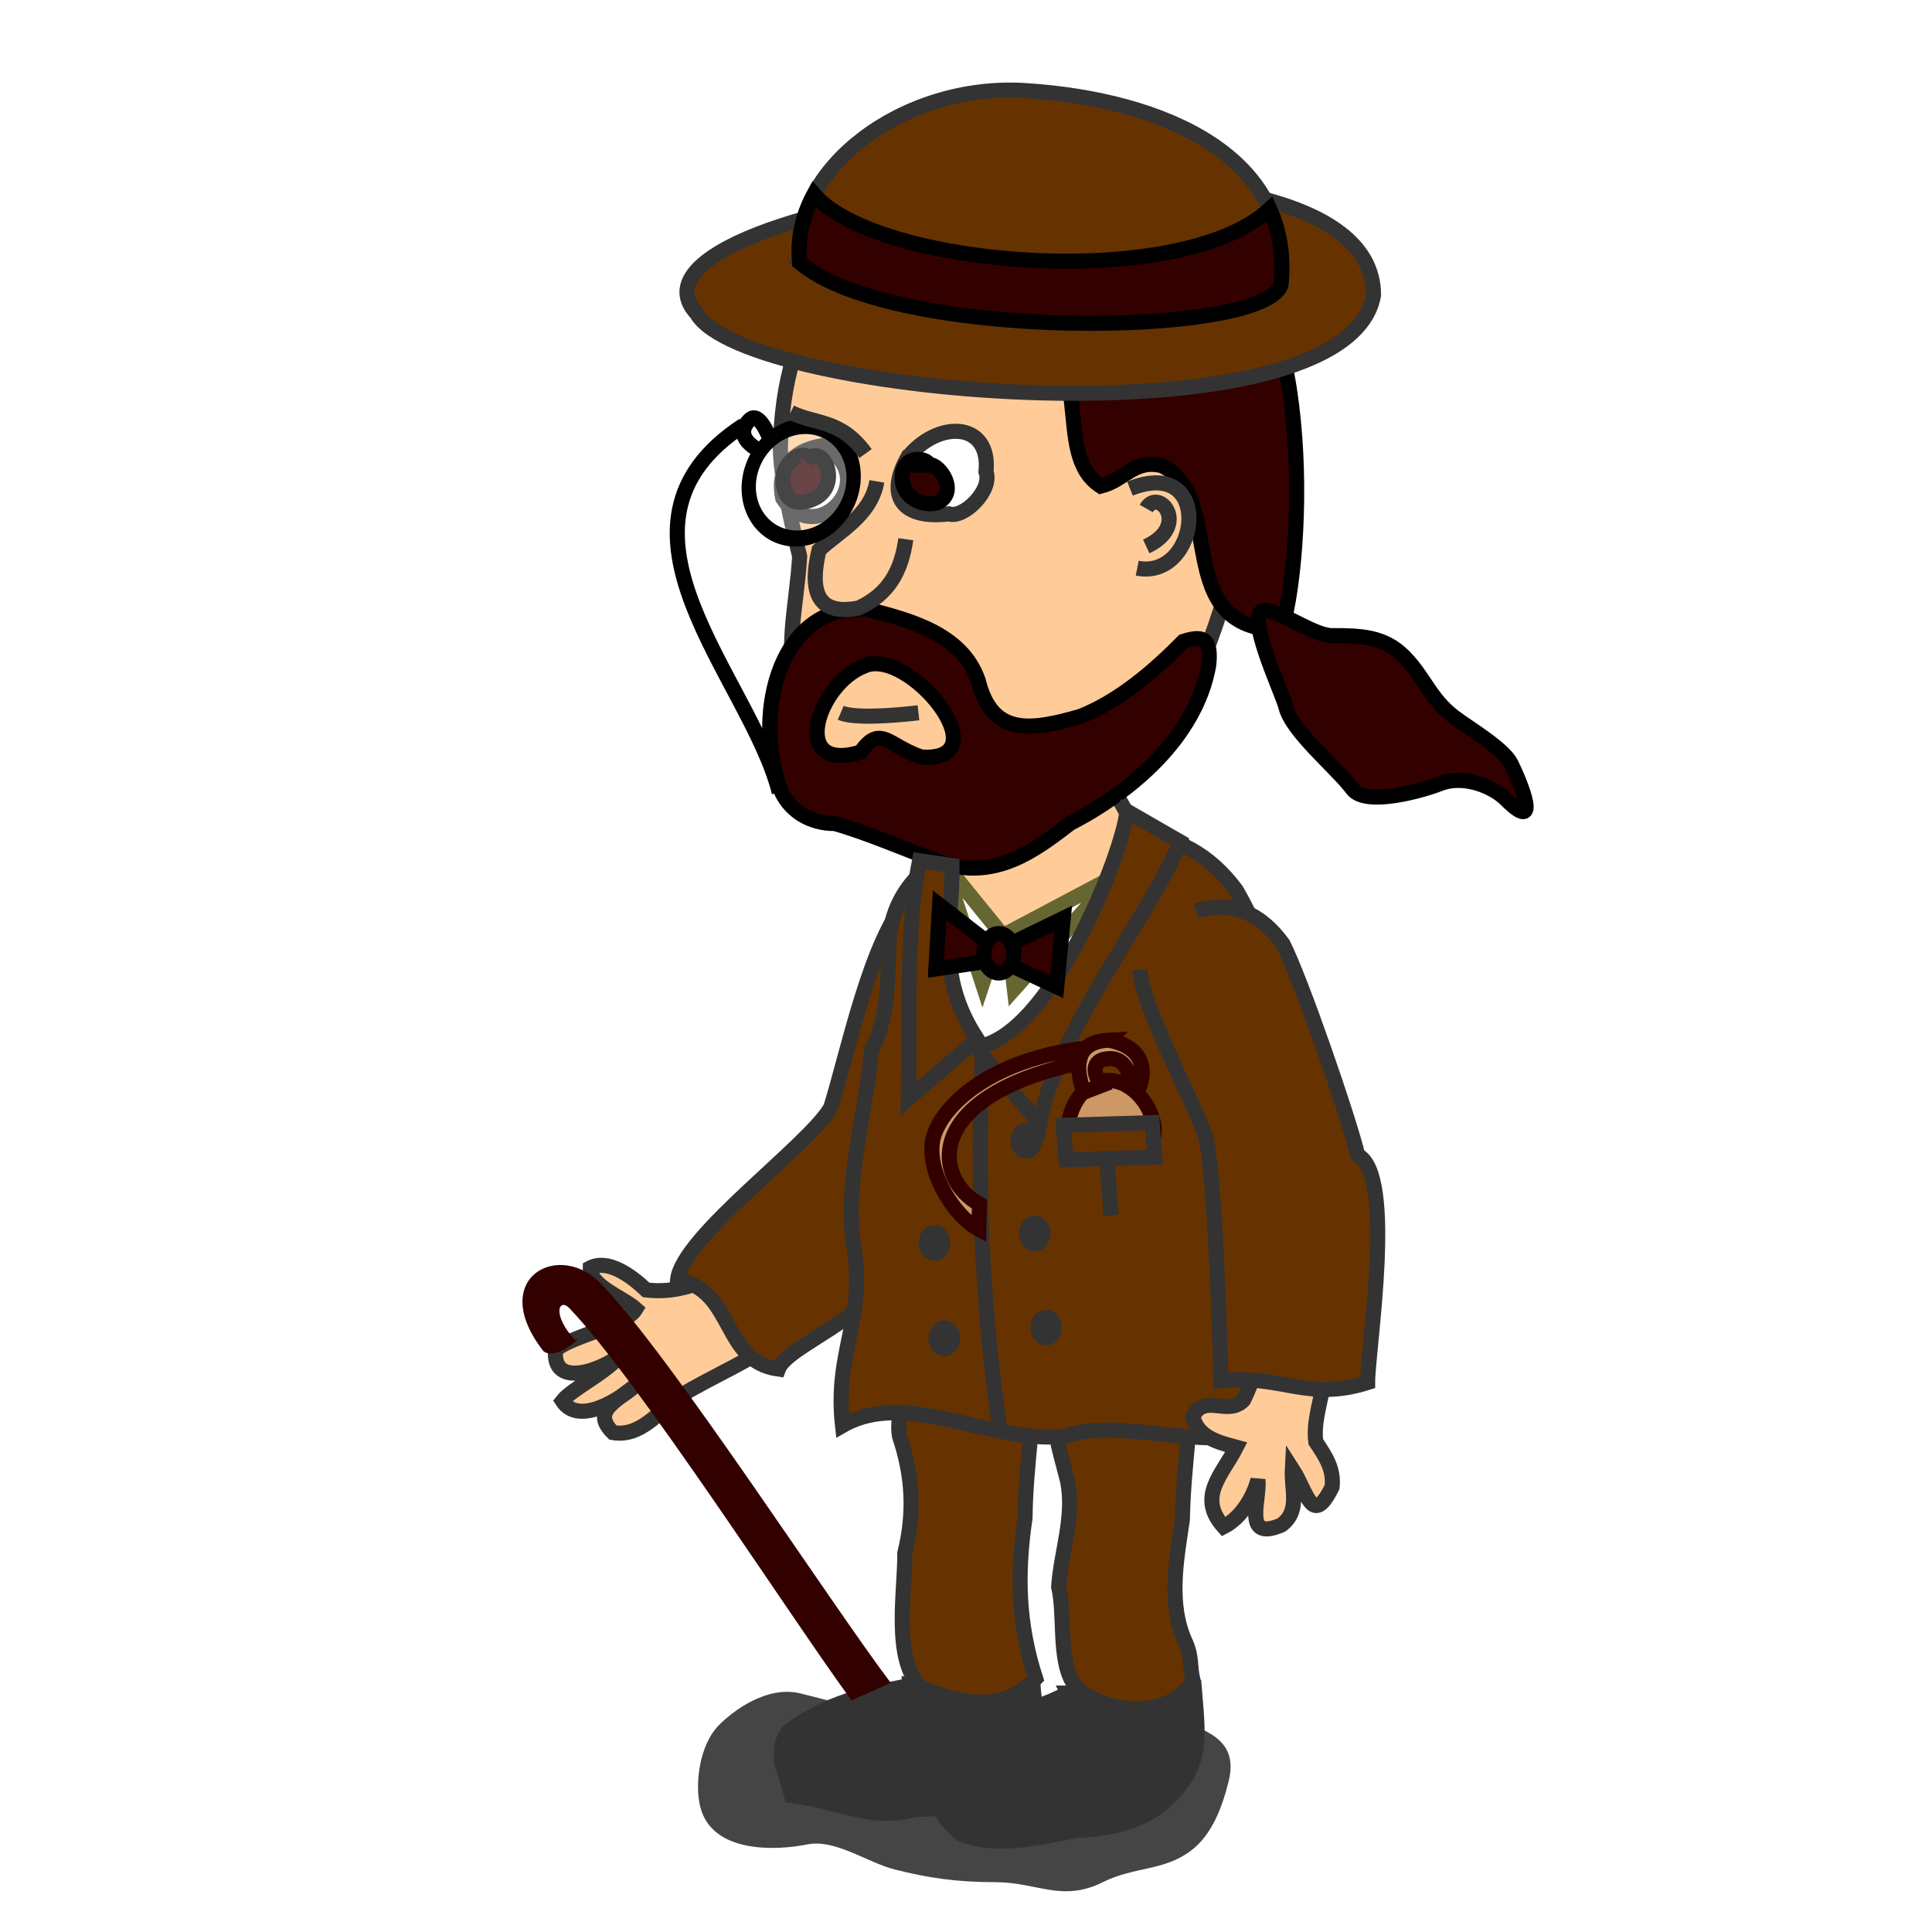 <?xml version="1.0" encoding="UTF-8" standalone="no"?>
<svg xmlns:rdf="http://www.w3.org/1999/02/22-rdf-syntax-ns#" xmlns="http://www.w3.org/2000/svg" height="128" width="128" version="1.0" xmlns:cc="http://creativecommons.org/ns#" xmlns:dc="http://purl.org/dc/elements/1.1/">
 <defs>
  <filter id="filter3443" height="1.653" width="1.25" y="-.327" x="-.125">
   <feGaussianBlur stdDeviation="1.963"/>
  </filter>
 </defs>
 <g transform="matrix(.937 0 0 .937 106.22 41.59)">
  <path d="m-47.84 76.69c-1.872 0.605-6.113-0.639-8.895-1.334-2.356-0.589-4.727 1.169-5.782 2.224-1.413 1.413-1.725 4.217-1.334 5.781 0.832 3.328 5.382 3.105 7.561 2.669 2.008-0.402 4.244 1.283 6.226 1.779 2.277 0.569 4.263 0.889 7.117 0.889 2.899 0 4.684 1.439 7.56 0 2.231-1.115 4.291-0.772 6.227-2.223 1.512-1.135 2.226-3.124 2.668-4.893 0.784-3.135-1.876-3.607-3.558-4.447-2.161-1.081-5.906-0.414-7.56 0-1.774 0.443-3.316-2.224-5.782-2.224-2 0-1.06 1.779-4.448 1.779z" fill-opacity=".728" fill-rule="evenodd" filter="url(#filter3443)"/>
  <g fill-rule="evenodd" stroke="#333333333" stroke-width="1.067px" fill="#333333333">
   <path d="m-49.073 74.798c-3.175 0.624-5.789 1.221-8.485 3.182-0.6 0.719-0.573 1.412-0.53 2.298 0.237 0.764 0.51 1.512 0.707 2.298 2.752 0.257 5.792 1.905 8.666 0.98 3.019 0.038 6.07-1.019 8.57-2.836 0.577-1.71-0.043-4.028-0.177-5.922-2.784 0.874-5.949 0.733-8.751 0z"/>
   <path d="m-57.381 81.073c3.251-0.556 6.501 1.578 9.887 1.124 3.143-0.104 4.775-2.388 7.083-2.538"/>
   <path d="m-37.847 75.328c-2.531 1.352-6.34 2.044-8.839 4.154-0.427 0.899-0.41 1.938-0.53 2.917 0.144 1.294 0.905 2.112 1.856 2.917 2.566 0.993 5.428 0.218 8.043-0.265 2.295-0.081 5.001-0.607 6.599-2.356 2.47-2.31 2.056-4.503 1.798-7.721-2.976 0.226-5.944 0.354-8.927 0.354z"/>
  </g>
  <g stroke-width="1.067px" fill-rule="evenodd">
   <path d="m-38.009 53.178c-0.145 0.779-0.889 2.802-0.625 4.125 0.204 1.016 0.508 2.031 0.75 3 0.519 2.545-0.445 4.982-0.625 7.5 0.515 2.208-0.136 5.698 1.375 7.25 2.63 1.987 6.665 1.894 8.125-0.625-0.25-1.001-0.059-1.598-0.5-2.625-1.286-2.739-0.677-5.864-0.25-8.75 0.058-3.791 0.768-7.456 0.625-11.25-2.167-0.801-7.507-0.221-8.875 1.375z" stroke="#333333300" fill="#663300"/>
   <path d="m-49.134 53.053c-0.145 0.779-0.889 2.802-0.625 4.125 0.944 2.795 1.074 5.406 0.375 8.25 0.016 2.789-0.872 7.449 1.125 9.5 2.846 1.127 5.707 1.845 8.125-0.625-1.245-3.852-1.343-7.364-0.75-11.375 0.029-3.801 0.769-7.43 0.625-11.25-2.167-0.801-7.507-0.221-8.875 1.375z" stroke="#333333300" fill="#663300"/>
   <path d="m-46.509 83.46c3.128 0.671 6.523 1.018 8.948 0.058 2.916-0.386 5.516-0.991 8.199-3.859" stroke="#333333333" fill="#333333333"/>
  </g>
  <path d="m-60.78-14.329c-11.003 7.176 0.519 17.921 2.518 25.973" stroke="#000000000" stroke-width="1.067px" fill="none"/>
  <g fill-rule="evenodd" stroke-width="1.067px">
   <path d="m-53.853 37.948c-1.415 0.282-2.346 1.097-3.293 2.109-2.261 1.765-3.206 4.673-5.804 5.951-1.761 0.593-2.881 1.01-4.716 0.818-1.125-1.068-2.738-2.197-3.959-1.562-0.03 1.287 2.287 2.068 3.22 2.906-0.744 1.233-4.386 1.825-5.667 2.878-0.302 2.816 3.343 1.416 4.604 0.355-0.988 1.254-3.454 2.404-4.128 3.27 1.152 1.783 4.165-0.122 5.449-1.347-1.43 1.321-3.507 1.976-1.873 3.582 1.924 0.328 3.216-1.438 4.657-2.537 2.471-1.524 5.202-2.562 7.493-4.383 2.863-3.19 8.11-5.399 9.666-9.496-0.916-2.938-3.423-1.852-5.649-2.544z" stroke="#333333300" fill="#ffcc99"/>
   <path d="m-49.029 19.028c-2.76 2.858-4.41 11.167-5.597 14.901-1.482 2.634-10.497 9.103-10.825 12.166 4.056 0.766 3.103 5.771 7.126 6.324 0.632-1.676 6.399-3.484 8.538-7.56 4.1-7.813 5.392-19.452 5.458-22.836" stroke="#333333300" fill="#663300"/>
   <path d="m-23.228 55.797c-2.869-3.539-0.893-8.841-0.527-12.894-1.256-5.07 2.006-10.48 0.929-15.547-0.476-3.176-1.53-6.036-3.126-8.805-1.824-2.468-4.261-3.872-7.358-4.03-3.974 0.582-7.986 0.046-11.932 0.904-2.911 1.267-4.918 3.365-5.242 6.508-0.141 2.836 0.05 5.393-1.266 7.954-0.395 4.552-1.906 9.174-1.265 13.739 0.915 5.311-1.364 7.49-0.776 12.787 4.583-2.624 10.523 1.332 15.727 0.749 4.365-1.56 12.128 1.945 14.836-1.365z" stroke="#333333300" fill="#663300"/>
  </g>
  <path d="m-46.89 16.627l-0.656 11.619 3.654 1.218 3.748 0.469 8.059-12.744-14.805-0.562z" fill-rule="evenodd" stroke="#000000" stroke-width="1.067px" fill="#ffffff"/>
  <g fill-rule="evenodd" stroke-width="1.067px">
   <path d="m-45.946 17.568c0.541 1.427 2.109 3.307 3.687 4.235 1.796-1.603 7.85-2.45 10.022-5.554-1.246-2.533-2.128-5.576-4.858-6.902-2.318-0.265-4.568 0.38-6.775 1.022-1.777 1.386-2.473 5.418-2.076 7.199z" stroke="#333333300" fill="#ffcc99"/>
   <path d="m-24.414 44.393c0.565 3.335 0.506 7.193-1.023 10.226-1.122 1.157-2.747-0.518-3.579 1.151 0.333 1.444 1.728 1.813 3.068 2.173-0.96 1.898-2.804 3.497-0.895 5.624 1.238-0.635 2.091-2.063 2.429-3.323 0.14 1.469-1.1 4.387 1.662 3.196 1.341-1.005 0.687-2.475 0.767-3.963 1.072 1.657 1.395 4.148 2.812 1.278 0.142-1.286-0.478-2.181-1.151-3.196-0.175-1.296 0.29-2.656 0.512-3.962 1.629-2.755 2.091-5.823 2.556-8.948-1.855-2.44 0.032-5.863-1.534-8.309-0.436-1.095-0.854-2.034-1.534-2.94-2.878-0.823-5.22 0.015-6.519 2.684-1.528 3.528 1.759 5.435 2.429 8.309z" stroke="#333333300" fill="#ffcc99"/>
   <path d="m-32.764 24.177c0.131 2.598 3.784 9.291 4.625 11.722 0.68 2.49 1.065 14.774 1.091 17.338 4.3-0.457 6.091 1.485 10.386 0.133-0.01-2.265 2.01-14.706-0.697-16.073-0.683-2.806-4.044-12.503-5.282-14.928-1.51-2.113-3.564-3.111-6.146-2.35" stroke="#333333300" fill="#663300"/>
   <path d="m-43.125-28.811c-10.687-0.062-14.915 6.989-15.058 16.16 0 1.919 0.887 5.695 1.363 7.597-0.222 3.745-1.149 6.574-0.044 10.229 1.285 5.171 4.758 7.924 9.762 9.039 4.441-0.087 10.41-1.596 13.739-4.7 4.766-3.9 6.2-10.5 7.954-16.27 0.623-5.511-2.051-10.768-3.616-15.908-2.179-5.625-8.771-6.934-14.1-6.147z" stroke="#333333300" fill="#ffcc99"/>
  </g>
  <g stroke-width="1.067px" fill-rule="evenodd">
   <path d="m-56.864-21.58c-0.659-10.085 26.849-13.415 28.285-5.441 7.727 0.593 7.766 20.388 5.847 27.2-7.973-0.081-3.827-9.317-8.462-11.635-1.975-0.494-2.635 1.02-4.339 1.446-3.609-2.32 0.041-9.457-5.785-11.931-2.844 1.149-6.45 2.924-9.4 0-2.521 0-3.999 1.22-6.146 0.361z" stroke="#000000000" fill="#330000"/>
   <path d="m-23.881-1.251c-1.616 0 1.166 5.751 1.446 6.869 0.433 1.734 3.571 4.279 4.7 5.785 0.959 1.279 5.082 0.064 6.146-0.361 1.791-0.717 3.877 0.26 4.7 1.084 2.571 2.571 1.034-1.186 0.362-2.53-0.528-1.056-2.939-2.476-3.977-3.254-1.764-1.323-2.123-2.846-3.615-4.339-1.425-1.424-3.132-1.446-5.062-1.446-1.206 0-3.226-1.513-4.7-1.808z" stroke="#000000000" fill="#330000"/>
   <path d="m-42.674 21.499l-1.218 3.655-2.811-8.621 4.029 4.966z" stroke="#666633" fill="#ffffff"/>
   <path d="m-58.071 11.67c0.671 1.342 2.034 2.173 3.739 2.173 2.686 0.775 5.285 1.98 7.957 2.909 3.51 0.901 6.067-0.89 8.661-2.909 4.37-2.259 8.898-6.106 9.81-11.152 0.256-2.115-0.576-2.11-1.789-1.726-2.015 2.056-4.539 4.229-7.286 5.305-3.481 0.989-6.239 1.447-7.223-2.557-1.154-3.316-4.882-4.268-7.957-5.049-6.535-0.282-7.961 8.243-5.912 13.006zm5.848-8.979c3.154-1.332 9.725 6.779 4.027 6.455-2.394-0.797-2.892-2.347-4.314-0.352-5.074 1.538-3.073-4.829 0.287-6.104z" stroke="#000000000" fill="#330000"/>
   <path d="m-49.198-12.021c-1.531 2.753-0.346 4.367 2.931 3.969 1.007 0.363 3.105-1.649 2.623-2.984 0.36-3.583-3.432-3.661-5.554-0.985z" stroke="#333333" fill="#ffffff"/>
   <path d="m-55.28-12.871c-2.148 0.393-3.157 1.731-2.738 3.721 2.48 3.734 7.198-1.639 2.738-3.721z" stroke="#333333" fill="#ffffff"/>
  </g>
  <g fill-rule="evenodd" stroke="#333333300" stroke-width="1.067px" fill="#ffcc99">
   <path d="m-51.36-10.348c-0.425 2.465-2.811 3.613-4.09 4.857-0.654 2.735-0.262 4.698 2.812 4.09 2.147-0.998 3.009-2.653 3.323-4.857"/>
   <path d="m-33.464-9.837c5.996-2.382 4.939 6.498 0.511 5.624"/>
   <path d="m-32.314-8.431c0.871-1.527 3.163 1.206 0 2.684"/>
  </g>
  <path d="m-53.917 6.014c0.987 0.418 3.783 0.196 5.497 0" stroke="#333333300" stroke-width="1.067px" fill="none"/>
  <g stroke-width="1.067px" fill-rule="evenodd">
   <path d="m-47.777-11.498c0.395-0.365-1.92-1.045-1.79 1.023 0.101 1.602 2.038 1.984 2.684 1.534 1.299-0.905-0.268-2.877-0.894-2.557z" stroke="#000000" fill="#330000"/>
   <path d="m-56.354-11.794c0.467-0.97-2.227-0.192-1.534 2.045 0.478 1.544 2.172 0.594 2.301 0.511 1.718-1.109 0.328-3.939-0.767-2.556z" stroke="#000000" fill="#330000"/>
   <path d="m-42.111 21.593l0.468 3.936 7.122-7.965-7.59 4.029z" stroke="#666633" fill="#ffffff"/>
   <path d="m-33.678 12.972c-0.284 2.959-5.411 16.013-10.682 16.68l4.498 5.435c1.123-6.435 8.276-15.476 9.932-19.959l-3.748-2.156z" stroke="#333333300" fill="#663300"/>
   <path d="m-46.047 16.814c0.068 3.971-1.269 7.617 1.78 12.276l-4.872 4.216c0.17-5.634-0.268-11.42 0.795-16.831l2.297 0.339z" stroke="#333333300" fill="#663300"/>
  </g>
  <path d="m-43.892 30.12c-0.376 8.281-0.15 16.992 1.218 26.519" stroke="#333333300" stroke-width="1.067px" fill="none"/>
  <g fill="#333333300">
   <path d="m221.88 249.12a0.125 0.375 0 1 1 -0.26 0 0.125 0.375 0 1 1 0.26 0z" transform="matrix(8.621 0 0 3.248 -1958.6 -772.68)"/>
   <path d="m221.88 249.12a0.125 0.375 0 1 1 -0.26 0 0.125 0.375 0 1 1 0.26 0z" transform="matrix(8.621 0 0 3.248 -1959 -765.65)"/>
   <path d="m221.88 249.12a0.125 0.375 0 1 1 -0.26 0 0.125 0.375 0 1 1 0.26 0z" transform="matrix(8.621 0 0 3.248 -1958.3 -758.9)"/>
   <path d="m221.88 249.12a0.125 0.375 0 1 1 -0.26 0 0.125 0.375 0 1 1 0.26 0z" transform="matrix(8.621 0 0 3.248 -1951.9 -766.31)"/>
   <path d="m221.88 249.12a0.125 0.375 0 1 1 -0.26 0 0.125 0.375 0 1 1 0.26 0z" transform="matrix(8.621 0 0 3.248 -1951.1 -759.65)"/>
   <path d="m221.88 249.12a0.125 0.375 0 1 1 -0.26 0 0.125 0.375 0 1 1 0.26 0z" transform="matrix(8.621 0 0 3.248 -1952.5 -772.87)"/>
  </g>
  <path stroke-linejoin="round" d="m-31.753 35.587c0 1.719-1.365 0.862-3.048 0.862-1.682 0-3.048 0.857-3.048-0.862s1.178-3.582 2.861-3.582c1.682 0 3.235 1.863 3.235 3.582z" stroke-dashoffset="0pt" stroke="#330000" stroke-width="1.067" fill="#cc9966"/>
  <g stroke-width="1.067px">
   <path d="m-38.176 35.18l6.278-0.187 0.188 2.436-6.278 0.188-0.188-2.437z" fill-rule="evenodd" stroke="#333333300" fill="#663300"/>
   <path d="m-35.084 37.804l0.282 3.748" stroke="#333333300" fill="none"/>
   <path d="m-42.818 22.799l-4.108-3.18-0.265 4.505 4.439-0.662 4.108 1.921 0.464-4.837-4.638 2.253z" fill-rule="evenodd" stroke="#000000000" fill="#330000"/>
  </g>
  <path stroke-linejoin="round" d="m229.72 231.41a1.414 1.856 0 1 1 -2.83 0 1.414 1.856 0 1 1 2.83 0z" transform="matrix(.75 0 0 .75 -213.97 -150.54)" stroke-dashoffset="0pt" stroke="#000000000" stroke-width="1.423" fill="#330000"/>
  <path d="m-59.664-12.542s-1.951-0.882-0.701-2.153c0.676-0.688 1.404 1.255 1.404 1.255" stroke="#000000" stroke-width="1.067px" fill="none"/>
  <g fill-rule="evenodd" stroke-width="1.067px">
   <path d="m-64.102-22.222c3.402 5.947 45.976 9.461 47.857-1.289 0.076-14.32-55.282-6.777-47.857 1.289z" stroke="#333333300" fill="#663300"/>
   <path d="m-56.818-25.827c-0.717-6.553 7.286-12.708 15.958-12.154 9.858 0.631 18.977 4.707 18.075 13.702-1.019 3.752-27.447 4.068-34.033-1.548z" stroke="#333333300" fill="#663300"/>
   <path d="m-56.818-25.827c-0.183-1.668 0.2-3.31 1.014-4.822 4.463 5.204 25.915 6.893 32.221 1.048 0.699 1.538 1 3.306 0.798 5.322-1.019 3.752-27.447 4.068-34.033-1.548z" stroke="#000000000" fill="#330000"/>
  </g>
  <path stroke-linejoin="round" d="m228.4 187.39a5.569 5.303 0 1 1 -11.14 0 5.569 5.303 0 1 1 11.14 0z" fill-opacity=".27" transform="matrix(.663 0 -.066 .75 -192.08 -150.83)" stroke-dashoffset="0pt" stroke="#000000000" stroke-width="1.513" fill="#ffffff"/>
  <g fill-rule="evenodd">
   <path d="m-74.931 51.157c0.97 0.738 2.98-1.286 2.226-0.811-1.643-1.728-1.157-2.977-0.421-2.258 4.922 5.117 15.773 22.042 19.972 27.755l2.773-1.24c-4.278-5.66-15.411-22.904-20.324-28.043-2.982-3.425-8.322-0.614-4.226 4.597z" fill="#330000"/>
   <path d="m-34.966 29.16c-2.361 0.116-2.419 1.844-1.757 3.678l1.218-0.469c-0.717-1.091-0.511-1.85 0.515-1.897 0.762-0.114 1.676 0.616 1.453 1.921l0.656 0.328c0.791-1.972-0.139-3.193-2.085-3.561z" stroke="#330000" stroke-width="1.067px" fill="#cc9966"/>
   <path d="m-36.84 29.746c-6.178 0.8-9.632 3.732-10.449 6.043-0.816 2.312 1.279 5.76 3.14 6.747l0.046-1.78c-1.571-0.834-2.608-2.692-1.921-4.639 0.688-1.946 3.185-4.1 8.949-5.341l0.235-1.03z" stroke="#330000" stroke-width="1.067px" fill="#cc9966"/>
  </g>
  <path d="m-57.461-15.233c1.766 0.889 3.533 0.457 5.3 2.915" stroke="#333333300" stroke-width="1.067px" fill="none"/>
 </g>
</svg>
